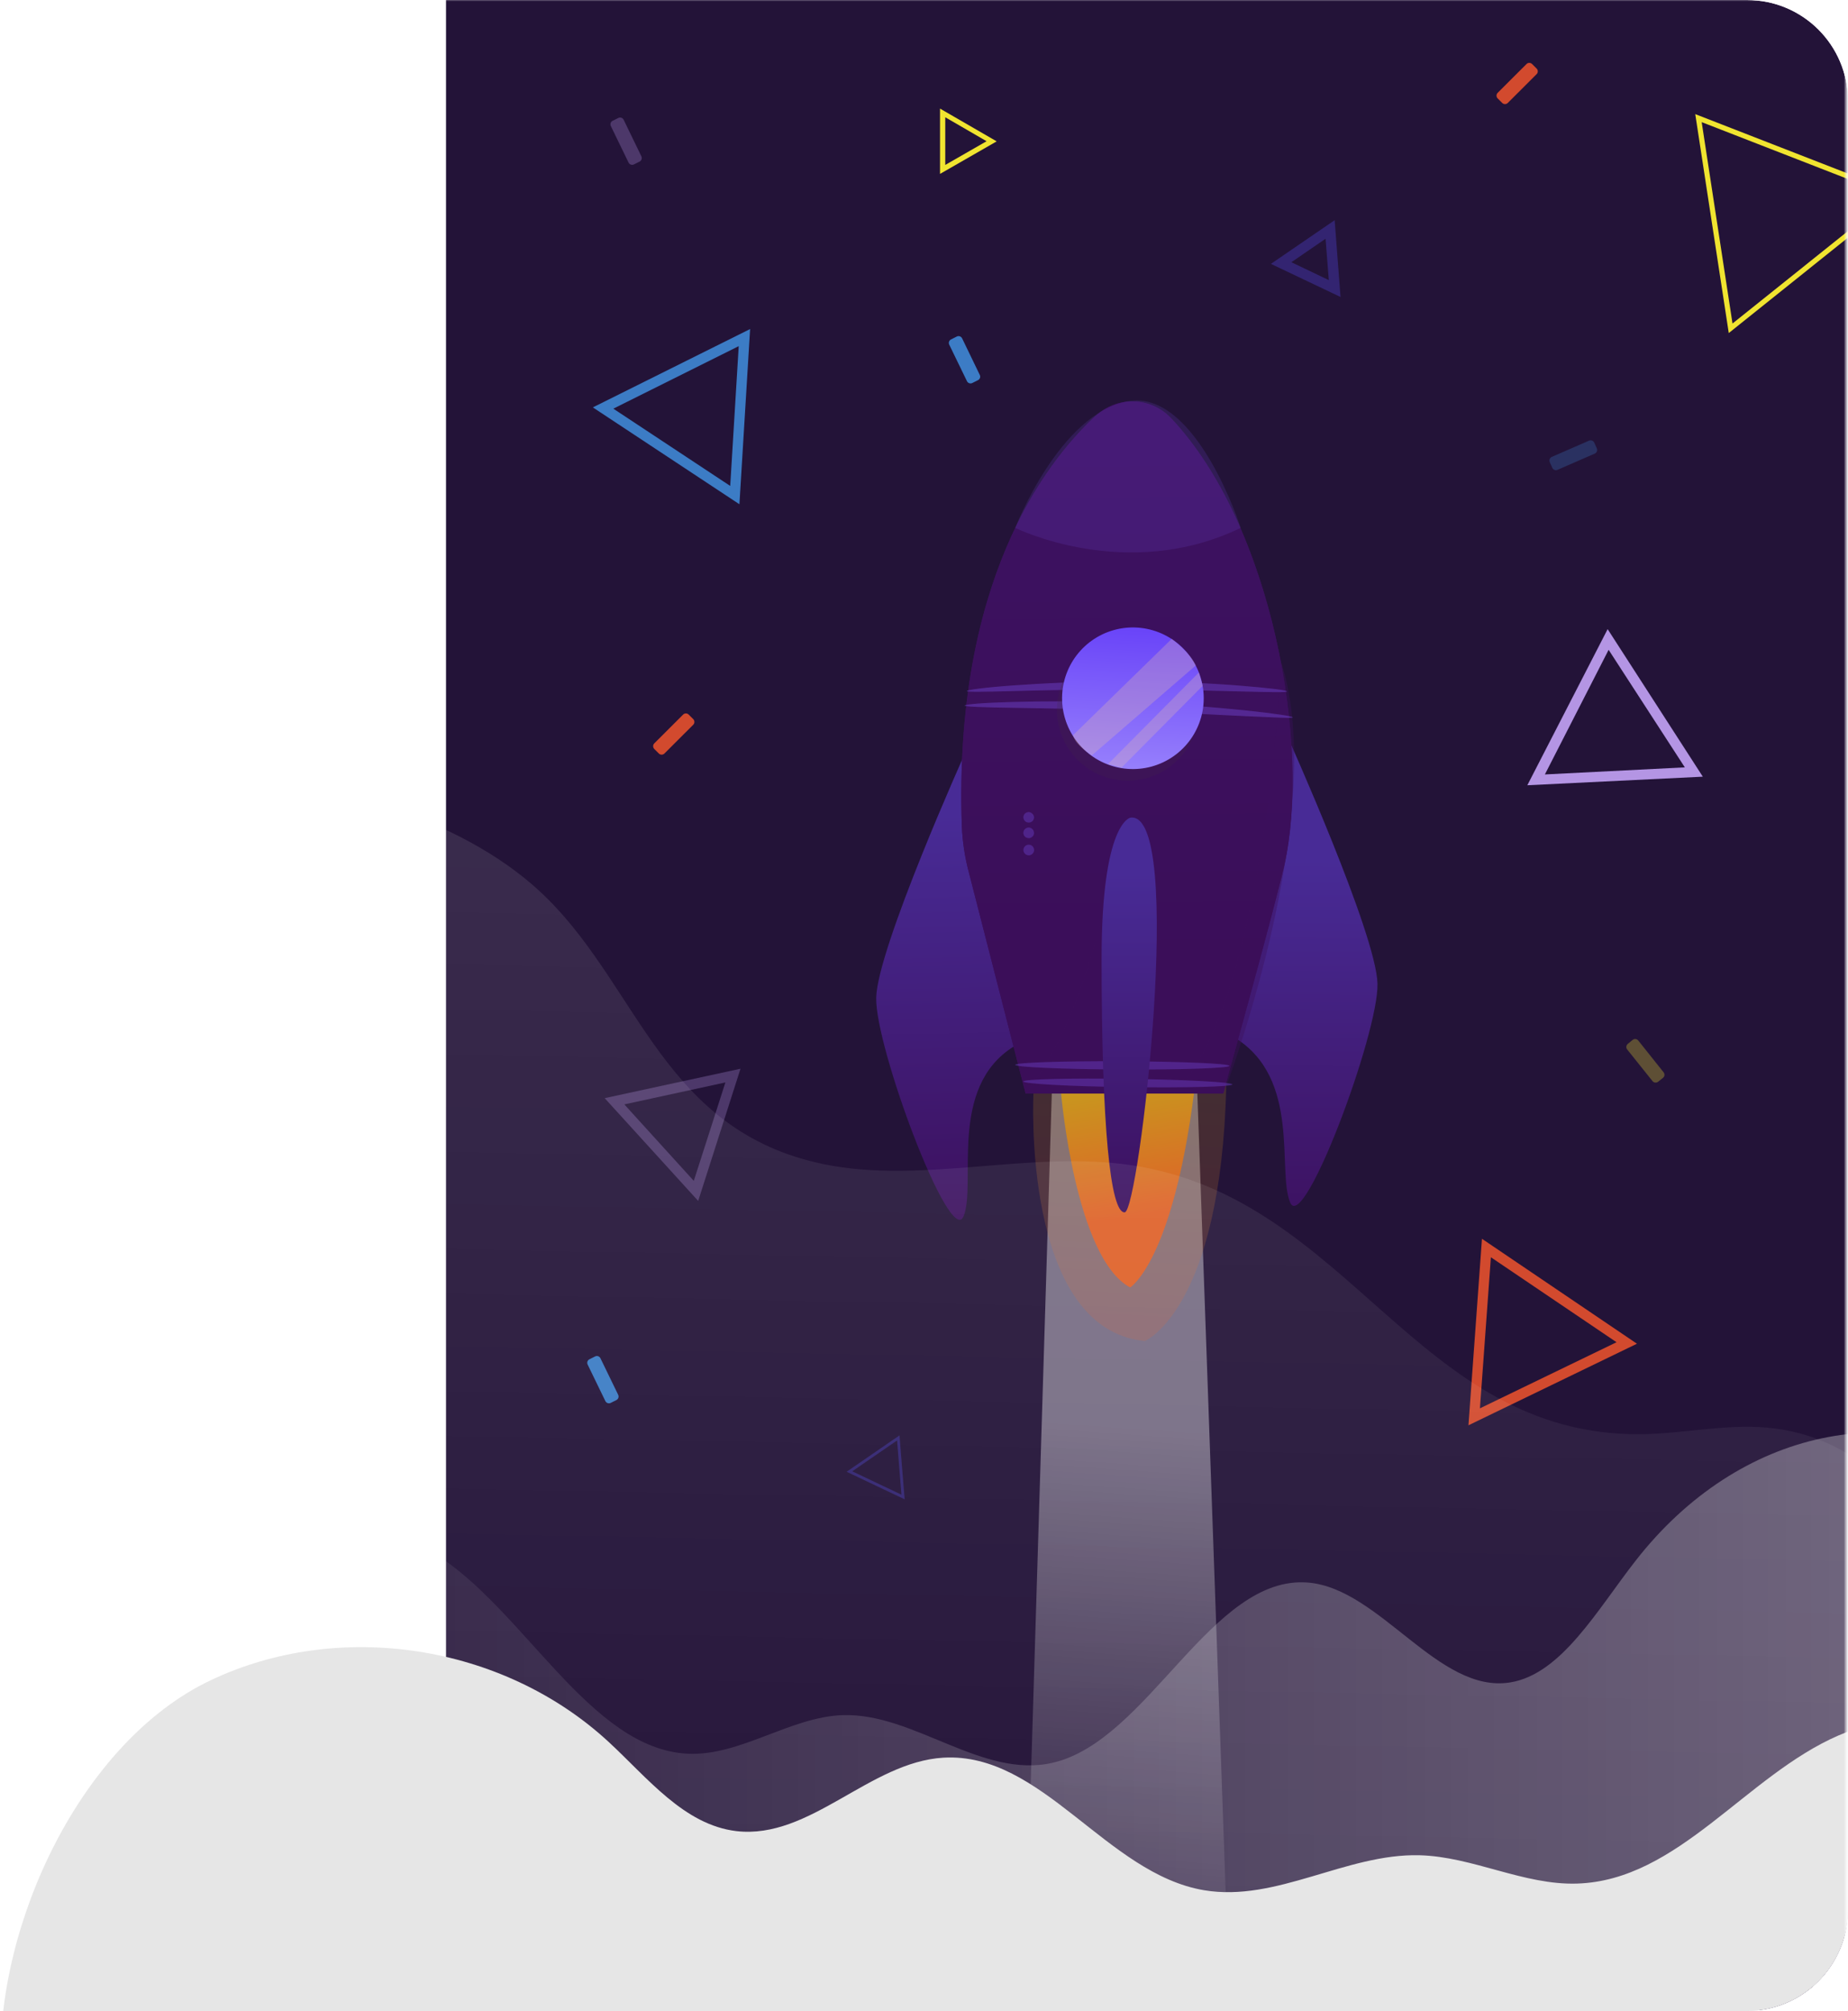 <svg width="659" height="717" viewBox="0 0 659 717" fill="none" xmlns="http://www.w3.org/2000/svg">
<g clip-path="url(#clip0_53_504)">
<mask id="mask0_53_504" style="mask-type:luminance" maskUnits="userSpaceOnUse" x="-14" y="-1" width="673" height="722">
<path d="M658.285 -0.323H-13.516V720.716H658.285V-0.323Z" fill="white"/>
</mask>
<g mask="url(#mask0_53_504)">
<path d="M658.861 6.10352e-05H159.051V716.768H658.861V6.10352e-05Z" fill="#231338"/>
<path opacity="0.38" d="M375.199 385.786L365.4 706.71H438.217L426.751 383.484L375.199 385.786Z" fill="url(#paint0_linear_53_504)"/>
<path opacity="0.2" d="M368.532 389.816C368.532 389.816 364.208 473.937 408.264 478.128C408.264 478.128 435.419 466.919 437.288 387.049L368.532 389.816Z" fill="url(#paint1_linear_53_504)"/>
<path d="M378.382 389.816C378.382 389.816 383.433 448.61 403.031 459.021C403.031 459.021 418.063 449.842 425.771 389.816H378.382Z" fill="url(#paint2_linear_53_504)"/>
<path d="M344.478 267.744C344.478 267.744 312.858 337.98 312.454 355.713C312.05 373.446 338.872 445.106 343.599 433.674C348.327 422.242 337.892 387.756 361.561 373.082L350.59 323.125C348.347 314.49 346.903 305.667 346.276 296.767C345.721 288.497 344.983 277.388 344.478 267.744Z" fill="url(#paint3_linear_53_504)"/>
<path d="M459.21 262.786C459.21 262.786 490.81 333.031 491.214 350.744C491.618 368.457 464.796 440.127 460.069 428.726C455.341 417.324 464.039 384.645 440.369 369.992L452.997 318.197C455.249 309.559 456.703 300.733 457.341 291.829C457.897 283.447 458.634 272.45 459.21 262.786Z" fill="url(#paint4_linear_53_504)"/>
<path d="M390.838 148.126C372.189 165.425 340.064 207.94 342.993 294.556C343.227 300.149 344.074 305.699 345.519 311.107L365.723 389.876H436.167C436.167 389.876 454.179 325.144 457.947 308.643C467.544 266.482 453.906 187.359 417.396 148.884C413.929 145.323 409.205 143.261 404.236 143.138C399.266 143.015 394.446 144.842 390.807 148.227L390.838 148.126Z" fill="url(#paint5_linear_53_504)"/>
<path d="M390.838 148.126C372.189 165.425 340.064 207.94 342.993 294.556C343.227 300.149 344.074 305.699 345.519 311.107L365.723 389.876H436.167C436.167 389.876 454.179 325.144 457.947 308.643C467.544 266.482 453.906 187.359 417.396 148.884C413.929 145.323 409.205 143.261 404.236 143.138C399.266 143.015 394.446 144.842 390.807 148.227L390.838 148.126Z" fill="url(#paint6_linear_53_504)"/>
<path opacity="0.4" d="M399.526 293.415C393.111 334.142 382.776 367.872 365.824 389.816H394.394L399.526 293.415Z" fill="url(#paint7_linear_53_504)"/>
<path opacity="0.4" d="M456.886 236.095C456.886 236.095 451.28 357.5 418.669 389.816H436.348C436.348 389.816 474.363 290.789 456.886 236.095Z" fill="url(#paint8_linear_53_504)"/>
<g opacity="0.49">
<path d="M458.957 246.517C458.957 246.941 452.522 246.769 442.208 246.517C431.893 246.264 417.659 245.83 401.92 245.81C386.18 245.79 371.936 246.113 361.511 246.386C351.085 246.658 344.812 246.789 344.761 246.386C344.711 245.982 351.095 245.103 361.41 244.366C371.724 243.629 386.009 242.901 401.819 242.901C417.629 242.901 431.903 243.629 442.228 244.457C452.552 245.285 458.988 246.083 458.957 246.517Z" fill="#6D42CA"/>
</g>
<g opacity="0.49">
<path d="M461.028 255.777C461.028 256.181 454.442 255.777 443.854 255.323C433.267 254.868 418.599 253.959 402.526 253.374C386.453 252.788 371.734 252.525 361.157 252.364C350.58 252.202 343.983 251.98 343.983 251.556C343.983 251.132 350.53 250.546 361.157 250.273C371.785 250.001 386.413 249.87 402.657 250.445C418.902 251.021 433.479 252.162 444.077 253.273C454.674 254.384 461.059 255.373 461.028 255.777Z" fill="#6D42CA"/>
</g>
<g opacity="0.43">
<path d="M439.46 386.645C439.46 387.453 422.761 387.877 402.172 387.604C381.584 387.332 364.895 386.413 364.915 385.584C364.935 384.756 381.614 384.342 402.203 384.645C422.791 384.948 439.48 385.807 439.46 386.645Z" fill="#6D42CA"/>
</g>
<g opacity="0.43">
<path d="M438.399 380.01C438.399 380.838 421.296 381.424 400.233 381.323C379.17 381.222 362.036 380.485 362.036 379.657C362.036 378.829 379.139 378.263 400.233 378.364C421.326 378.465 438.399 379.202 438.399 380.01Z" fill="#6D42CA"/>
</g>
<path opacity="0.19" d="M427.287 255.545C426.716 261.362 424.145 266.802 420.01 270.935C415.875 275.068 410.434 277.639 404.614 278.209C398.795 278.779 392.958 277.313 388.099 274.06C383.24 270.808 379.661 265.971 377.972 260.375C376.283 254.779 376.589 248.77 378.838 243.375C381.086 237.979 385.138 233.53 390.302 230.788C395.466 228.045 401.422 227.179 407.153 228.336C412.885 229.494 418.037 232.604 421.73 237.135C425.939 242.299 427.937 248.916 427.287 255.545Z" fill="#3F2D40"/>
<path d="M429.125 251.455C428.546 257.271 425.966 262.706 421.825 266.832C417.684 270.958 412.24 273.521 406.42 274.082C400.601 274.644 394.766 273.17 389.913 269.911C385.059 266.652 381.487 261.811 379.805 256.213C378.124 250.616 378.437 244.608 380.692 239.216C382.947 233.823 387.004 229.38 392.17 226.644C397.337 223.908 403.293 223.048 409.023 224.212C414.752 225.375 419.901 228.49 423.589 233.025C427.802 238.194 429.793 244.821 429.125 251.455Z" fill="url(#paint9_linear_53_504)"/>
<path opacity="0.28" d="M382.675 262.109L417.841 227.774C417.841 227.774 424.68 232.944 426.428 237.256L389.373 269.309C389.373 269.309 383.15 265.563 382.675 262.109Z" fill="#E9C0AA"/>
<path opacity="0.28" d="M395.151 272.399L427.539 239.751L428.873 244.527L399.93 273.692L395.151 272.399Z" fill="#E9C0AA"/>
<path opacity="0.42" d="M368.754 291.425C368.745 291.784 368.637 292.134 368.441 292.435C368.231 292.748 367.932 292.991 367.582 293.132C367.237 293.275 366.858 293.313 366.491 293.243C366.107 293.179 365.754 292.995 365.481 292.718C365.224 292.457 365.049 292.127 364.977 291.768C364.905 291.409 364.94 291.038 365.077 290.698C365.221 290.353 365.463 290.058 365.774 289.85C366.074 289.649 366.424 289.537 366.784 289.527C367.285 289.537 367.762 289.739 368.118 290.092C368.308 290.26 368.463 290.464 368.572 290.694C368.682 290.923 368.744 291.172 368.754 291.425Z" fill="#6D42CA"/>
<path opacity="0.42" d="M368.754 296.979C368.745 297.339 368.637 297.688 368.441 297.989C368.225 298.297 367.928 298.538 367.582 298.686C367.237 298.83 366.857 298.866 366.491 298.787C366.11 298.723 365.757 298.543 365.481 298.272C365.219 298.006 365.04 297.669 364.969 297.302C364.898 296.935 364.936 296.555 365.08 296.21C365.223 295.865 365.465 295.57 365.775 295.362C366.086 295.154 366.451 295.042 366.825 295.041C367.327 295.043 367.807 295.244 368.161 295.6C368.515 295.956 368.714 296.437 368.714 296.939L368.754 296.979Z" fill="#6D42CA"/>
<path opacity="0.42" d="M368.754 303.059C368.754 303.498 368.601 303.924 368.322 304.263C368.043 304.602 367.655 304.834 367.224 304.92C366.793 305.005 366.346 304.939 365.959 304.731C365.571 304.524 365.268 304.189 365.1 303.783C364.932 303.377 364.91 302.926 365.038 302.505C365.165 302.085 365.435 301.722 365.8 301.478C366.166 301.235 366.605 301.125 367.042 301.168C367.479 301.211 367.888 301.405 368.198 301.716C368.375 301.892 368.515 302.102 368.61 302.332C368.705 302.562 368.754 302.809 368.754 303.059Z" fill="#6D42CA"/>
<path d="M403.112 291.526C403.112 291.526 392.808 293.091 392.828 342.019C392.828 401.49 395.96 432.674 401.092 432.24C406.224 431.806 422.842 288.8 403.112 291.526Z" fill="url(#paint10_linear_53_504)"/>
<path opacity="0.2" d="M362.036 188.208C362.036 188.208 401.698 207.91 442.44 188.208C442.44 188.208 426.6 138.634 402.203 143.047C377.806 147.46 362.036 188.208 362.036 188.208Z" fill="#6D42CA"/>
<path d="M263.68 179.785L211.411 145.248L267.489 117.315L263.68 179.785ZM218.715 145.703L260.397 173.252L263.428 123.415L218.715 145.703Z" fill="#3C7CC5"/>
<path d="M544.645 279.973L573.285 224.31L607.228 276.914L544.645 279.973ZM573.638 231.682L550.908 276.116L600.813 273.591L573.638 231.682Z" fill="#B495E4"/>
<path d="M335.215 62.005V38.718L355.419 50.402L335.215 62.005ZM337.083 41.808V58.804L351.813 50.352L337.083 41.808Z" fill="#F0E430"/>
<g opacity="0.29">
<path d="M478.03 105.884L453.209 94.079L475.939 78.507L478.03 105.884ZM460.503 93.493L473.858 99.875L472.696 85.121L460.503 93.493Z" fill="#5850FD"/>
</g>
<path opacity="0.29" d="M322.031 533.731L312.454 529.186L302.907 524.652L311.616 518.664L320.334 512.665L321.172 523.208L322.031 533.731Z" stroke="#5850FD" stroke-miterlimit="10"/>
<g opacity="0.29">
<path d="M248.971 428.17L215.634 391.533L264.064 381.04L248.971 428.17ZM222.635 393.754L247.406 421.02L258.68 385.928L222.635 393.754Z" fill="#B495E4"/>
</g>
<path d="M523.652 508.171L528.471 441.672L583.741 479.087L523.652 508.171ZM531.653 448.256L527.744 502.122L576.457 478.552L531.653 448.256Z" fill="#D24A2E"/>
<path d="M243.587 254.788L233.333 265.027C233.199 265.159 233.092 265.316 233.019 265.49C232.946 265.663 232.909 265.849 232.909 266.037C232.909 266.225 232.946 266.412 233.019 266.585C233.092 266.758 233.199 266.916 233.333 267.047L234.929 268.643C235.062 268.776 235.219 268.882 235.392 268.954C235.566 269.026 235.752 269.063 235.939 269.063C236.127 269.063 236.313 269.026 236.487 268.954C236.66 268.882 236.817 268.776 236.95 268.643L247.203 258.403C247.337 258.27 247.442 258.113 247.514 257.94C247.587 257.767 247.624 257.581 247.624 257.393C247.624 257.205 247.587 257.019 247.514 256.846C247.442 256.673 247.337 256.515 247.203 256.383L245.607 254.798C245.477 254.661 245.321 254.553 245.147 254.478C244.974 254.404 244.788 254.365 244.599 254.364C244.411 254.363 244.224 254.4 244.05 254.473C243.876 254.545 243.719 254.653 243.587 254.788Z" fill="#D24A2E"/>
<path d="M544.342 22.843L534.088 33.083C533.952 33.214 533.844 33.371 533.771 33.544C533.697 33.718 533.659 33.904 533.659 34.093C533.659 34.281 533.697 34.468 533.771 34.642C533.844 34.815 533.952 34.972 534.088 35.103L535.674 36.688C535.806 36.821 535.964 36.927 536.137 36.999C536.31 37.071 536.496 37.108 536.684 37.108C536.872 37.108 537.058 37.071 537.231 36.999C537.405 36.927 537.562 36.821 537.694 36.688L547.948 26.448C548.084 26.317 548.192 26.16 548.265 25.987C548.339 25.814 548.377 25.627 548.377 25.438C548.377 25.25 548.339 25.063 548.265 24.89C548.192 24.716 548.084 24.559 547.948 24.429L546.362 22.843C546.231 22.707 546.074 22.6 545.901 22.526C545.727 22.452 545.54 22.414 545.352 22.414C545.163 22.414 544.977 22.452 544.803 22.526C544.63 22.6 544.473 22.707 544.342 22.843Z" fill="#D24A2E"/>
<path opacity="0.29" d="M217.826 44.939L224.15 57.976C224.316 58.312 224.607 58.569 224.96 58.691C225.314 58.814 225.701 58.793 226.039 58.633L228.06 57.623C228.397 57.459 228.656 57.169 228.779 56.814C228.902 56.46 228.88 56.072 228.716 55.734L222.392 42.697C222.227 42.361 221.935 42.105 221.581 41.984C221.227 41.862 220.84 41.886 220.503 42.051L218.483 43.06C218.315 43.139 218.165 43.251 218.041 43.388C217.916 43.526 217.821 43.687 217.76 43.862C217.699 44.037 217.673 44.222 217.685 44.407C217.696 44.592 217.744 44.773 217.826 44.939Z" fill="#B495E4"/>
<path d="M338.498 122.88L344.822 135.907C344.902 136.075 345.014 136.225 345.153 136.35C345.291 136.474 345.453 136.569 345.629 136.63C345.805 136.691 345.991 136.717 346.177 136.705C346.362 136.694 346.544 136.646 346.711 136.563L348.731 135.553C348.899 135.474 349.05 135.361 349.174 135.223C349.298 135.084 349.394 134.922 349.455 134.747C349.516 134.571 349.542 134.385 349.53 134.199C349.519 134.013 349.47 133.832 349.388 133.665L343.094 120.638C343.014 120.47 342.902 120.319 342.763 120.195C342.625 120.071 342.463 119.976 342.287 119.915C342.111 119.853 341.925 119.828 341.739 119.839C341.554 119.851 341.372 119.899 341.205 119.981L339.185 120.991C339.014 121.068 338.861 121.179 338.733 121.316C338.606 121.453 338.507 121.615 338.443 121.791C338.379 121.967 338.351 122.154 338.36 122.341C338.37 122.528 338.417 122.711 338.498 122.88Z" fill="#3C7CC5"/>
<path d="M209.552 486.51L215.876 499.537C216.042 499.873 216.333 500.129 216.686 500.252C217.04 500.375 217.427 500.354 217.765 500.193L219.786 499.183C220.123 499.02 220.382 498.729 220.505 498.375C220.629 498.021 220.606 497.633 220.443 497.295L214.119 484.268C214.039 484.1 213.926 483.949 213.788 483.825C213.649 483.701 213.487 483.606 213.311 483.545C213.136 483.484 212.949 483.458 212.764 483.469C212.578 483.481 212.396 483.529 212.229 483.611L210.209 484.621C210.041 484.701 209.89 484.814 209.766 484.952C209.642 485.091 209.547 485.253 209.485 485.428C209.424 485.604 209.399 485.79 209.41 485.976C209.422 486.161 209.47 486.343 209.552 486.51Z" fill="#3C7CC5"/>
<path opacity="0.29" d="M555.404 167.515L568.688 161.729C569.033 161.578 569.304 161.297 569.443 160.947C569.581 160.597 569.575 160.206 569.426 159.861L568.527 157.841C568.376 157.496 568.094 157.225 567.744 157.087C567.394 156.949 567.003 156.955 566.658 157.104L553.373 162.9C553.203 162.974 553.049 163.08 552.92 163.214C552.791 163.347 552.689 163.505 552.622 163.678C552.554 163.851 552.521 164.035 552.525 164.221C552.53 164.406 552.571 164.589 552.646 164.759L553.545 166.778C553.617 166.95 553.723 167.105 553.856 167.235C553.99 167.365 554.147 167.467 554.32 167.536C554.493 167.604 554.678 167.638 554.864 167.634C555.05 167.631 555.233 167.59 555.404 167.515Z" fill="#3C7CC5"/>
<path opacity="0.29" d="M593.247 382.323L584.215 370.992C584.099 370.842 583.954 370.717 583.789 370.625C583.623 370.532 583.441 370.474 583.252 370.453C583.064 370.432 582.873 370.45 582.691 370.504C582.51 370.558 582.341 370.649 582.195 370.77L580.498 372.163C580.347 372.279 580.221 372.423 580.128 372.588C580.034 372.753 579.975 372.936 579.953 373.124C579.931 373.312 579.948 373.503 580.002 373.685C580.055 373.867 580.145 374.037 580.265 374.183L589.277 385.443C589.394 385.592 589.539 385.716 589.705 385.807C589.87 385.899 590.052 385.957 590.24 385.978C590.428 385.999 590.619 385.982 590.8 385.928C590.982 385.874 591.151 385.785 591.297 385.665L593.055 384.272C593.332 384.034 593.507 383.699 593.543 383.336C593.579 382.972 593.473 382.609 593.247 382.323Z" fill="#F0E430"/>
<g opacity="0.16">
<path d="M-48.025 327.003C-24.335 298.666 22.266 279.539 70.697 278.206C119.127 276.873 168.042 293.354 195.126 320.317C228.161 353.107 236.95 403.196 293.512 415.022C328.87 422.394 367.542 409.973 403.627 415.476C481.415 427.16 505.125 511.857 584.842 511.352C599.995 511.221 614.906 507.697 629.878 508.979C663.074 511.857 681.106 535.902 691.946 557.038C721.071 613.782 737.053 682.564 679.712 728.714C656.81 747.154 624.473 759.545 590.549 767.342C520.036 783.58 443.369 781.156 368.956 778.278C287.704 775.067 206.138 771.482 126.502 760.616C84.213 754.809 40.844 746.306 9.164 726.725C-19.759 708.891 -35.791 683.836 -48.278 658.782C-107.881 539.447 -101.82 406.034 -31.448 289.345" fill="url(#paint11_linear_53_504)"/>
</g>
<g opacity="0.38">
<path d="M794.333 706.962C796.02 636.716 766.895 556.493 722.01 526.864C677.126 497.235 620.169 509.211 583.367 556.311C569.648 573.822 556.889 596.857 538.573 599.836C512.913 604.017 492.204 566.349 466.413 564.239C432.004 561.431 409.598 620.498 375.492 628.466C350.237 634.373 325.91 610.611 300.402 611.51C281.703 612.197 264.034 626.072 245.385 625.264C210.148 623.729 186.661 573.045 154.242 553.463C121.824 533.882 82.941 548.717 57.129 582.144C31.318 615.57 17.67 664.75 13.69 714.021L794.333 706.962Z" fill="url(#paint12_linear_53_504)"/>
</g>
<g filter="url(#filter0_d_53_504)">
<path d="M0.243 720.484C-1.474 668.81 29.065 603.997 75 582.133C120.935 560.27 179.185 569.237 216.816 603.845C230.828 616.741 243.89 633.666 262.63 635.858C288.896 638.887 310.11 611.217 336.437 609.672C371.653 607.652 394.535 651.076 429.378 656.934C455.149 661.266 480.081 643.805 506.155 644.462C525.248 644.947 543.342 655.187 562.435 654.56C598.48 653.419 622.503 616.105 655.669 601.725C688.834 587.344 728.617 598.22 755.014 622.821C781.412 647.421 795.424 683.624 799.464 719.878L0.243 720.484Z" fill="#E6E6E6"/>
</g>
<path d="M616.482 118.749L604.531 40.687L678.187 69.357L616.482 118.749ZM606.824 43.545L617.816 115.346L674.58 69.903L606.824 43.545Z" fill="#F0E430"/>
</g>
</g>
<defs>
<filter id="filter0_d_53_504" x="-3.126" y="570.263" width="805.89" height="170.521" filterUnits="userSpaceOnUse" color-interpolation-filters="sRGB">
<feFlood flood-opacity="0" result="BackgroundImageFix"/>
<feColorMatrix in="SourceAlpha" type="matrix" values="0 0 0 0 0 0 0 0 0 0 0 0 0 0 0 0 0 0 127 0" result="hardAlpha"/>
<feOffset dy="17"/>
<feGaussianBlur stdDeviation="1.65"/>
<feComposite in2="hardAlpha" operator="out"/>
<feColorMatrix type="matrix" values="0 0 0 0 0 0 0 0 0 0 0 0 0 0 0 0 0 0 0.45 0"/>
<feBlend mode="normal" in2="BackgroundImageFix" result="effect1_dropShadow_53_504"/>
<feBlend mode="normal" in="SourceGraphic" in2="effect1_dropShadow_53_504" result="shape"/>
</filter>
<linearGradient id="paint0_linear_53_504" x1="394.949" y1="714.001" x2="409.314" y2="508.958" gradientUnits="userSpaceOnUse">
<stop stop-color="white" stop-opacity="0"/>
<stop offset="1" stop-color="white"/>
</linearGradient>
<linearGradient id="paint1_linear_53_504" x1="412.739" y1="216.766" x2="398.425" y2="469.292" gradientUnits="userSpaceOnUse">
<stop offset="0.1" stop-color="#A0F50A"/>
<stop offset="1" stop-color="#DF6129"/>
</linearGradient>
<linearGradient id="paint2_linear_53_504" x1="386.898" y1="289.708" x2="408.39" y2="433.121" gradientUnits="userSpaceOnUse">
<stop offset="0.1" stop-color="#A0F50A"/>
<stop offset="1" stop-color="#DF6129"/>
</linearGradient>
<linearGradient id="paint3_linear_53_504" x1="339.033" y1="446.489" x2="335.157" y2="290.324" gradientUnits="userSpaceOnUse">
<stop stop-color="#3B0E59"/>
<stop offset="1" stop-color="#482B96"/>
</linearGradient>
<linearGradient id="paint4_linear_53_504" x1="465.302" y1="453.346" x2="466.079" y2="306.513" gradientUnits="userSpaceOnUse">
<stop stop-color="#3B0E59"/>
<stop offset="1" stop-color="#482B96"/>
</linearGradient>
<linearGradient id="paint5_linear_53_504" x1="402.516" y1="347.079" x2="388.161" y2="-1123.86" gradientUnits="userSpaceOnUse">
<stop stop-color="#3B0E59"/>
<stop offset="1" stop-color="#482B96"/>
</linearGradient>
<linearGradient id="paint6_linear_53_504" x1="402.516" y1="347.079" x2="388.161" y2="-1123.86" gradientUnits="userSpaceOnUse">
<stop stop-color="#3B0E59"/>
<stop offset="1" stop-color="#482B96"/>
</linearGradient>
<linearGradient id="paint7_linear_53_504" x1="382.725" y1="347.28" x2="368.37" y2="-1123.66" gradientUnits="userSpaceOnUse">
<stop stop-color="#3B0E59"/>
<stop offset="1" stop-color="#482B96"/>
</linearGradient>
<linearGradient id="paint8_linear_53_504" x1="440.238" y1="346.705" x2="425.883" y2="-1124.22" gradientUnits="userSpaceOnUse">
<stop stop-color="#3B0E59"/>
<stop offset="1" stop-color="#482B96"/>
</linearGradient>
<linearGradient id="paint9_linear_53_504" x1="401.677" y1="289.224" x2="405.756" y2="218.18" gradientUnits="userSpaceOnUse">
<stop stop-color="#A491FD"/>
<stop offset="1" stop-color="#643DF8"/>
</linearGradient>
<linearGradient id="paint10_linear_53_504" x1="402.678" y1="442.5" x2="402.678" y2="311.178" gradientUnits="userSpaceOnUse">
<stop stop-color="#3B0E59"/>
<stop offset="1" stop-color="#482B96"/>
</linearGradient>
<linearGradient id="paint11_linear_53_504" x1="311.131" y1="745.811" x2="324.456" y2="65.59" gradientUnits="userSpaceOnUse">
<stop stop-color="white" stop-opacity="0"/>
<stop offset="1" stop-color="white"/>
</linearGradient>
<linearGradient id="paint12_linear_53_504" x1="13.629" y1="612.369" x2="794.403" y2="612.369" gradientUnits="userSpaceOnUse">
<stop stop-color="white" stop-opacity="0"/>
<stop offset="1" stop-color="white"/>
</linearGradient>
<clipPath id="clip0_53_504">
<path d="M0 0H623C642.882 0 659 16.118 659 36V681C659 700.882 642.882 717 623 717H0V0Z" fill="white"/>
</clipPath>
</defs>
</svg>

